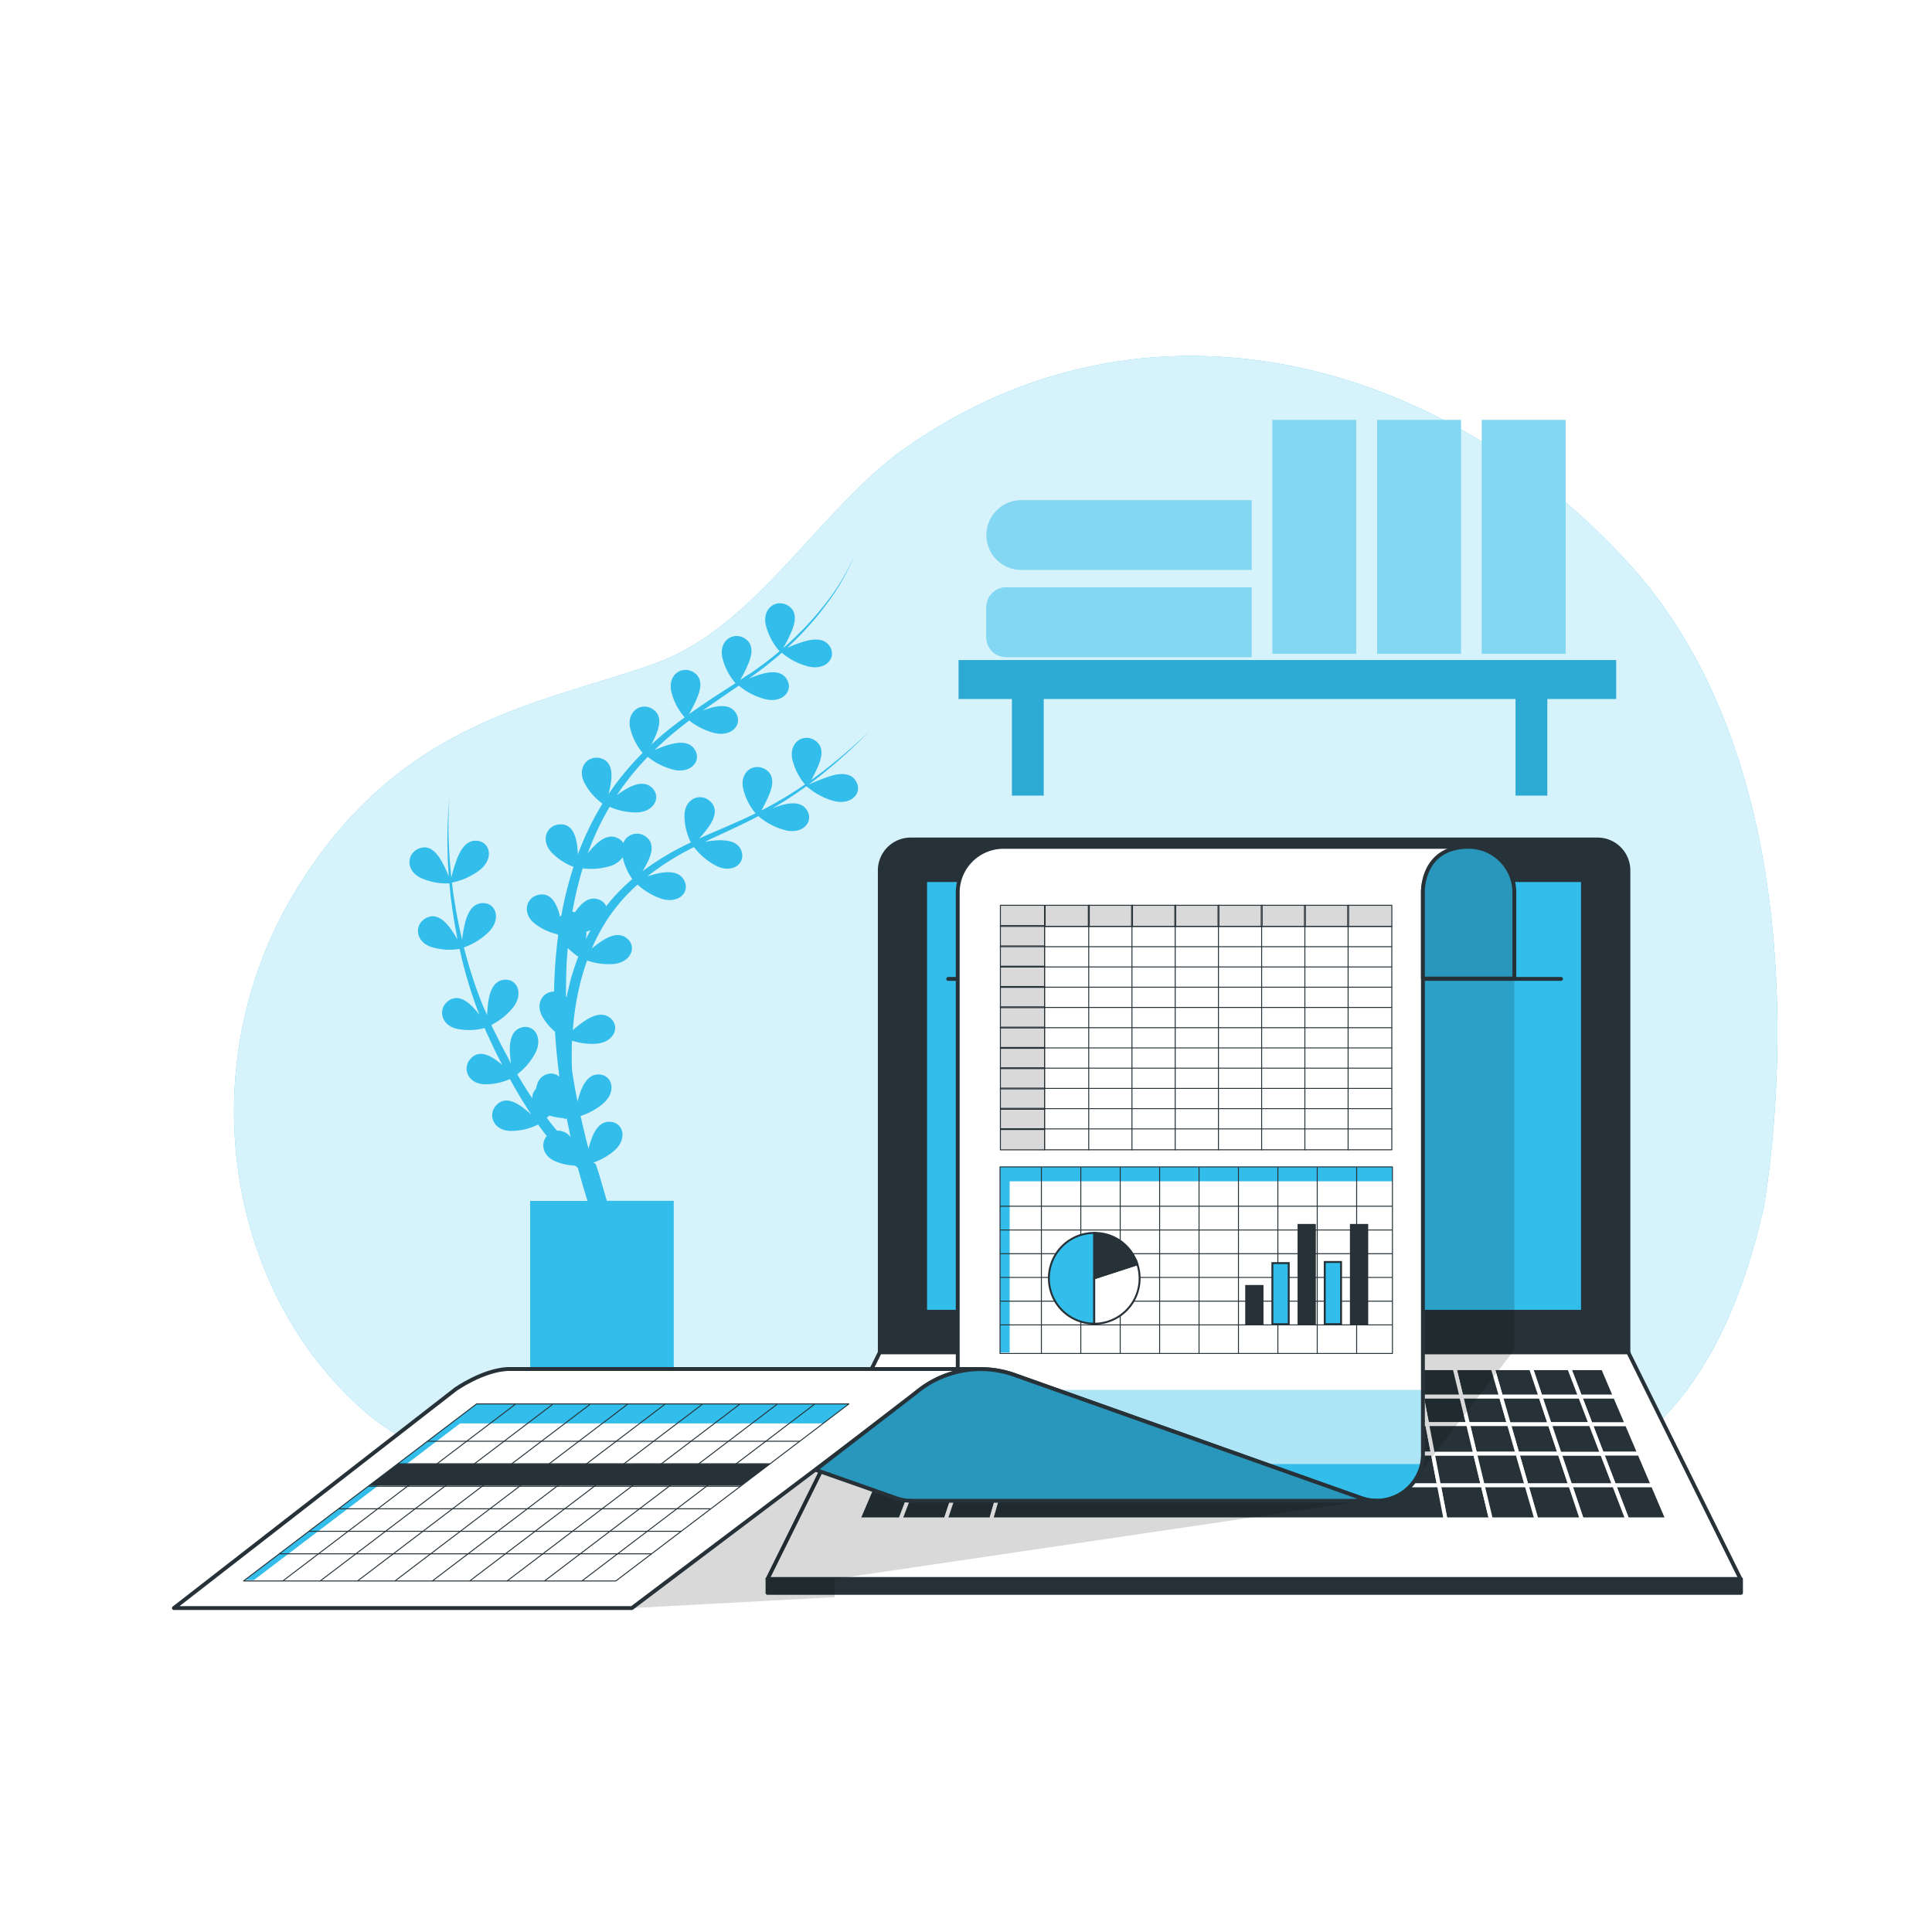 <svg class="animated" id="freepik_stories-spreadsheets" xmlns="http://www.w3.org/2000/svg" xmlns:xlink="http://www.w3.org/1999/xlink" viewBox="0 0 500 500" version="1.1" xmlns:svgjs="http://svgjs.com/svgjs"><style>svg#freepik_stories-spreadsheets:not(.animated) .animable {opacity: 0;}svg#freepik_stories-spreadsheets.animated #freepik--background-simple--inject-3 {animation: 1.5s Infinite  linear floating;animation-delay: 0s;}svg#freepik_stories-spreadsheets.animated #freepik--Device--inject-3 {animation: 1.5s Infinite  linear floating;animation-delay: 0s;}svg#freepik_stories-spreadsheets.animated #freepik--Document--inject-3 {animation: 1.5s Infinite  linear floating;animation-delay: 0s;}            @keyframes floating {                0% {                    opacity: 1;                    transform: translateY(0px);                }                50% {                    transform: translateY(-10px);                }                100% {                    opacity: 1;                    transform: translateY(0px);                }            }        </style><g id="freepik--background-simple--inject-3" class="animable" style="transform-origin: 260.278px 239.812px;"><path d="M456.39,312.8S476.52,206.35,421.69,146c-48.4-53.31-125-74-187.48-30C212,131.7,195.75,162.2,169.75,171.62,140.6,182.19,103.13,186,76.06,231.26S58.71,334.69,94.8,365.65s99.25.75,156.16-1.51S426.55,444.16,456.39,312.8Z" style="fill: #32BDEA; transform-origin: 260.278px 239.812px;" id="eldqhy4h2x4ek" class="animable"></path><g id="elfyxtf4czug"><path d="M456.39,312.8S476.52,206.35,421.69,146c-48.4-53.31-125-74-187.48-30C212,131.7,195.75,162.2,169.75,171.62,140.6,182.19,103.13,186,76.06,231.26S58.71,334.69,94.8,365.65s99.25.75,156.16-1.51S426.55,444.16,456.39,312.8Z" style="fill: rgb(255, 255, 255); opacity: 0.8; transform-origin: 260.278px 239.812px;" class="animable" id="elq72a9dv0fni"></path></g></g><g id="freepik--Shelving--inject-3" class="animable" style="transform-origin: 333.17px 157.3px;"><path d="M260.4,152h63.5a0,0,0,0,1,0,0v18.06a0,0,0,0,1,0,0H260.4a5.13,5.13,0,0,1-5.13-5.13v-7.81A5.13,5.13,0,0,1,260.4,152Z" style="fill: #32BDEA; transform-origin: 289.585px 161.03px;" id="elsmybjmrykoo" class="animable"></path><path d="M323.9,129.47H264.3a9,9,0,0,0-9,9h0a9,9,0,0,0,9,9h59.6Z" style="fill: #32BDEA; transform-origin: 289.6px 138.47px;" id="el9nrty5hd644" class="animable"></path><rect x="329.32" y="108.7" width="21.67" height="60.5" style="fill: #32BDEA; transform-origin: 340.155px 138.95px;" id="elwjctopfeaa" class="animable"></rect><rect x="356.41" y="108.7" width="21.67" height="60.5" style="fill: #32BDEA; transform-origin: 367.245px 138.95px;" id="el50vjoxajlzb" class="animable"></rect><rect x="383.5" y="108.7" width="21.67" height="60.5" style="fill: #32BDEA; transform-origin: 394.335px 138.95px;" id="elbtye570gd9a" class="animable"></rect><g id="ellniw1fej2tp"><path d="M260.4,152h63.5a0,0,0,0,1,0,0v18.06a0,0,0,0,1,0,0H260.4a5.13,5.13,0,0,1-5.13-5.13v-7.81A5.13,5.13,0,0,1,260.4,152Z" style="fill: rgb(255, 255, 255); opacity: 0.4; transform-origin: 289.585px 161.03px;" class="animable" id="elkf24fe9y31"></path></g><g id="elnpjzy1alxsc"><path d="M323.9,129.47H264.3a9,9,0,0,0-9,9h0a9,9,0,0,0,9,9h59.6Z" style="fill: rgb(255, 255, 255); opacity: 0.4; transform-origin: 289.6px 138.47px;" class="animable" id="eldx3oxljbzia"></path></g><g id="el8jk3dks2l1s"><rect x="329.32" y="108.7" width="21.67" height="60.5" style="fill: rgb(255, 255, 255); opacity: 0.4; transform-origin: 340.155px 138.95px;" class="animable" id="el6lhvj0jwn67"></rect></g><g id="el0bvna4eme9y4"><rect x="356.41" y="108.7" width="21.67" height="60.5" style="fill: rgb(255, 255, 255); opacity: 0.4; transform-origin: 367.245px 138.95px;" class="animable" id="elq8h0jzhlaz"></rect></g><g id="elf99ec2hpkw"><rect x="383.5" y="108.7" width="21.67" height="60.5" style="fill: rgb(255, 255, 255); opacity: 0.4; transform-origin: 394.335px 138.95px;" class="animable" id="elrvuh0jjebcr"></rect></g><polygon points="418.26 170.82 248.08 170.82 248.08 180.9 261.89 180.9 261.89 205.9 270.11 205.9 270.11 180.9 392.22 180.9 392.22 205.9 400.44 205.9 400.44 180.9 418.26 180.9 418.26 170.82" style="fill: #32BDEA; transform-origin: 333.17px 188.36px;" id="el82vo1zo21ld" class="animable"></polygon><g id="elqqmoor3e11"><polygon points="418.26 170.82 248.08 170.82 248.08 180.9 261.89 180.9 261.89 205.9 270.11 205.9 270.11 180.9 392.22 180.9 392.22 205.9 400.44 205.9 400.44 180.9 418.26 180.9 418.26 170.82" style="opacity: 0.1; transform-origin: 333.17px 188.36px;" class="animable" id="el6237utguo2p"></polygon></g></g><g id="freepik--Plant--inject-3" class="animable" style="transform-origin: 165.575px 250.635px;"><path d="M215,200.82a54.13,54.13,0,0,0-5.69,2.21c1-.75,2-1.51,3-2.3a143.59,143.59,0,0,0,12.87-11.65,138.79,138.79,0,0,1-15.24,12.8,33.82,33.82,0,0,0,1.95-4c1-2.52,1.19-5-1.22-6.41-3-1.66-6.55.83-5.6,5.1a15.52,15.52,0,0,0,3.26,6.43,96.69,96.69,0,0,1-10.93,6.56l-.36.18a35.14,35.14,0,0,0,2.11-4.3c1-2.52,1.2-5.05-1.21-6.41-3-1.67-6.56.82-5.6,5.1a15.5,15.5,0,0,0,3.2,6.36c-4.55,2.24-9.25,4.14-13.93,6.21l-.68.31a30.74,30.74,0,0,0,2.54-3.12c1.52-2.23,2.34-4.64.31-6.52-2.49-2.31-6.57-.72-6.64,3.66a15.8,15.8,0,0,0,1.65,7,71,71,0,0,0-12.4,7.36l-.12.09a23.77,23.77,0,0,0,1.43-2.57c1.15-2.44,1.57-5-.73-6.48a3.76,3.76,0,0,0-5.66,1.75,3.35,3.35,0,0,0-1.21-1.15c-2.32-1.34-4.6.11-6.55,2.16-.51.53-1,1.1-1.45,1.68a71.78,71.78,0,0,1,5.67-12.07,17.11,17.11,0,0,0,6.81,1.46c4.62,0,6.57-3.85,4.3-6.24-1.84-1.94-4.44-1.2-6.89.21-.81.47-1.6,1-2.34,1.54a69.38,69.38,0,0,1,8-9.9,17.37,17.37,0,0,0,6.58,3.31c4.49,1.11,7.31-2.15,5.68-5-1.32-2.33-4-2.24-6.74-1.46a33.27,33.27,0,0,0-3.76,1.39c1.22-1.19,2.49-2.34,3.77-3.47,1.69-1.44,3.43-2.83,5.2-4.18a17.38,17.38,0,0,0,6.48,3.23c4.48,1.11,7.3-2.15,5.68-5-1.32-2.33-4-2.23-6.74-1.45-.63.18-1.27.4-1.89.63,2.34-1.67,4.72-3.3,7.1-4.93l2.2-1.5a17.51,17.51,0,0,0,6.82,3.5c4.49,1.11,7.3-2.15,5.68-5-1.32-2.34-4-2.24-6.74-1.46a29,29,0,0,0-3.13,1.12h0c.46-.32.91-.65,1.36-1,.84-.6,1.66-1.21,2.48-1.84,1-.76,2-1.61,3-2.41.56-.45,1.1-.93,1.64-1.42a17.1,17.1,0,0,0,6.85,3.54c4.49,1.11,7.31-2.14,5.69-5-1.32-2.33-4-2.24-6.75-1.46a37.59,37.59,0,0,0-4.41,1.67h0c1.83-1.7,3.6-3.47,5.28-5.32.12-.13.22-.26.33-.39.73-.8,1.44-1.61,2.13-2.44s1.57-2,2.33-3a57.57,57.57,0,0,0,7.53-13.17,56.57,56.57,0,0,1-7.79,13,82,82,0,0,1-10.4,11l-.41.35a38.76,38.76,0,0,0,2.3-4.65c1-2.52,1.2-5.05-1.21-6.41-3-1.66-6.56.82-5.6,5.1a15.83,15.83,0,0,0,3.55,6.78l-.89.76c-.35.29-.71.59-1.07.87-.59.48-1.19.94-1.79,1.39l-1,.74c-.86.63-1.74,1.26-2.62,1.87L193,175l-1.44,1a36.5,36.5,0,0,0,2.21-4.47c1-2.52,1.2-5.05-1.21-6.41-3-1.67-6.56.82-5.61,5.1a15.75,15.75,0,0,0,3.4,6.59l-1.07.69-4,2.58-.77.51c-.74.48-1.47,1-2.2,1.47-.32.21-.64.42-.95.64-1,.7-2.05,1.41-3.06,2.14a38.41,38.41,0,0,0,2.25-4.54c1-2.52,1.2-5.06-1.21-6.41-3-1.67-6.56.82-5.61,5.09a15.74,15.74,0,0,0,3.47,6.68c-1.72,1.26-3.42,2.56-5.08,3.91-1.2,1-2.39,2.06-3.55,3.12a27.27,27.27,0,0,0,1.35-2.89c1-2.52,1.2-5-1.21-6.41-3-1.66-6.56.82-5.61,5.1a15.74,15.74,0,0,0,3.21,6.37,71.21,71.21,0,0,0-8.83,10.67,26.28,26.28,0,0,0,.67-3.36c.33-2.68-.06-5.2-2.72-5.93-3.28-.9-6.17,2.38-4.21,6.3a15.7,15.7,0,0,0,4.7,5.44,74,74,0,0,0-6.36,13.14,25.19,25.19,0,0,0-.29-2.86c-.45-2.66-1.53-5-4.29-4.91-3.4.06-5.24,4-2.25,7.23a15.49,15.49,0,0,0,5.7,3.76,94.89,94.89,0,0,0-2.82,10.81c-.11.58-.21,1.16-.31,1.74a2.9,2.9,0,0,0-.36.34c-.12-.5-.26-1-.42-1.49-.86-2.56-2.28-4.67-5-4.19-3.35.59-4.55,4.79-1.11,7.49a15.26,15.26,0,0,0,5.93,2.77,1.78,1.78,0,0,0,.12.29c-.37,2.75-.65,5.51-.82,8.29q-.19,3.1-.25,6.23c-2.9,0-5,3.17-2.94,6.62a14.56,14.56,0,0,0,3.18,3.77c.25,3.9.63,7.8,1.15,11.67a3.2,3.2,0,0,0-3.1-.71c-1.83.49-2.65,2-2.94,3.77a3.65,3.65,0,0,0-1,2.49c-1.36-2-2.64-4.09-3.88-6.19a17.21,17.21,0,0,0,4.62-5.4c2.18-4.07-.27-7.61-3.45-6.74-2.59.7-3.16,3.34-3.08,6.17a30.42,30.42,0,0,0,.3,3.2L131,272.84c-1.12-2-2.07-4-3.12-6.08-.27-.49-.5-1-.72-1.51a17.24,17.24,0,0,0,5.55-4.43c2.9-3.59,1.15-7.53-2.13-7.27-2.68.2-3.73,2.69-4.18,5.48a31.61,31.61,0,0,0-.33,3.68l-1-2.2a112.44,112.44,0,0,1-5-15.33,17.43,17.43,0,0,0,6.42-4c3.25-3.29,1.91-7.38-1.39-7.46-2.68-.06-4,2.31-4.71,5a36.9,36.9,0,0,0-.8,4.46c-.71-3-1.32-6-1.82-9.07-.35-1.89-.57-3.8-.81-5.71a17.21,17.21,0,0,0,7.16-3.21c3.65-2.83,2.84-7.06-.42-7.57-2.64-.41-4.24,1.77-5.32,4.39a42.75,42.75,0,0,0-1.58,5.09c-.21-2.22-.44-4.43-.54-6.65a101.91,101.91,0,0,1,.06-13.76,102.22,102.22,0,0,0-.48,13.78c0,2.12.18,4.23.31,6.35a33,33,0,0,0-2-4.19c-1.38-2.32-3.23-4.07-5.78-3-3.15,1.29-3.42,5.66.52,7.56a15.78,15.78,0,0,0,7.42,1.41c.18,1.89.34,3.78.62,5.65.4,3,.91,6,1.5,8.91a29.42,29.42,0,0,0-2.15-3.25c-1.68-2.12-3.73-3.62-6.13-2.25-3,1.69-2.66,6.05,1.5,7.42a15.65,15.65,0,0,0,7.29.49,114.32,114.32,0,0,0,4.55,15.55l.6,1.52c-.54-.69-1.12-1.4-1.73-2-1.88-1.94-4.07-3.22-6.32-1.62-2.77,2-2,6.29,2.23,7.24a15.66,15.66,0,0,0,7.15-.21c.21.52.42,1,.67,1.55,1,2.08,1.92,4.22,3,6.27.3.59.61,1.17.92,1.75-.53-.45-1.08-.89-1.65-1.29-2.2-1.56-4.6-2.41-6.51-.41-2.34,2.46-.82,6.56,3.56,6.69a15.55,15.55,0,0,0,6.55-1.35c1.25,2.27,2.55,4.51,3.94,6.71.52.84,1.06,1.67,1.6,2.5a26.54,26.54,0,0,0-2.51-2.07c-2.21-1.56-4.61-2.41-6.51-.41-2.35,2.46-.83,6.56,3.55,6.69a15.73,15.73,0,0,0,7.22-1.66c.72,1,1.47,2,2.25,3-1.63,1.89-1.1,5.1,2.21,6.52a14.89,14.89,0,0,0,5.11,1.12c.2.17.41.33.62.48l.11.08c.77,2.88,1.61,5.74,2.49,8.58H137.2v47.11h37.16V310.77H157.05c-1.49-5.09-2.74-9.52-3-9.64l-.52-.25a17,17,0,0,0,5.35-3c3.52-3,2.52-7.19-.75-7.54-2.67-.3-4.17,1.95-5.12,4.62a23,23,0,0,0-.7,2.32c-.19-.71-.38-1.42-.56-2.13-.54-2.1-1-4.22-1.5-6.33a17.18,17.18,0,0,0,5.79-3.19c3.52-3,2.52-7.18-.75-7.54-2.67-.29-4.16,2-5.12,4.62a24.59,24.59,0,0,0-.71,2.36c-.31-1.54-.6-3.08-.87-4.63-.2-1.16-.38-2.31-.55-3.46-.07-1.64-.09-3.29-.07-4.93,0-.91,0-1.81.08-2.72a16.85,16.85,0,0,0,6.15.79c4.62-.3,6.32-4.25,3.91-6.5-2-1.82-4.51-.92-6.87.64a33.07,33.07,0,0,0-3,2.34A73.62,73.62,0,0,1,150,255.12a62.09,62.09,0,0,1,1.94-6.54,17.24,17.24,0,0,0,6.6.92c4.61-.29,6.32-4.25,3.91-6.49-2-1.83-4.51-.92-6.87.64a29.5,29.5,0,0,0-2.42,1.83,48.16,48.16,0,0,1,3.1-6.07A44.33,44.33,0,0,1,165,228.94a17.33,17.33,0,0,0,6.13,3.63c4.4,1.44,7.45-1.6,6-4.58-1.14-2.42-3.84-2.53-6.62-2a31.65,31.65,0,0,0-3.11.86l.07,0a69.71,69.71,0,0,1,12.13-7.62,17.37,17.37,0,0,0,5.66,4.79c4.11,2.12,7.61-.38,6.7-3.55-.74-2.58-3.39-3.11-6.22-3a29.91,29.91,0,0,0-3.31.37c4.57-2.16,9.23-4.2,13.73-6.58h0l.1-.05a17.39,17.39,0,0,0,7,3.65c4.49,1.11,7.31-2.15,5.68-5-1.31-2.34-4-2.24-6.74-1.46-.76.21-1.51.49-2.25.77a102.68,102.68,0,0,0,8.72-5.69l.24.25a.37.37,0,0,1,0-.11,17.49,17.49,0,0,0,7,3.7c4.49,1.1,7.31-2.15,5.69-5C220.38,200,217.68,200,215,200.82Zm-70.85,91.81c-.91-1.07-1.79-2.19-2.64-3.32.21-.19.43-.4.65-.62a15.65,15.65,0,0,0,3.9.7l0,.21.62-.12c.32,1.59.66,3.19,1,4.78A4.19,4.19,0,0,0,144.11,292.63Zm3.31-38.14c-.31,1.19-.58,2.39-.83,3.59l-.15-.21q0-3.7.11-7.39c.07-1.73.2-3.45.35-5.16a16.51,16.51,0,0,0,2.73,2.27A66.71,66.71,0,0,0,147.42,254.49Zm4.16-11.35c0-.45.1-.91.13-1.35,0-.23,0-.46,0-.68.36-.11.73-.24,1.1-.39C152.39,241.52,152,242.32,151.58,243.14Zm5.27-8.57a3.25,3.25,0,0,0-1.85-1.74c-2.5-1-4.53.82-6.14,3.14l-.08.12-.16-.05-.52-.07c0-.14.05-.28.07-.42a91.53,91.53,0,0,1,2.59-10.82,17.37,17.37,0,0,0,6.94-.54,5.93,5.93,0,0,0,3.4-2.35,15.94,15.94,0,0,0,2.5,5.68A47.91,47.91,0,0,0,156.85,234.57Z" style="fill: #32BDEA; transform-origin: 165.575px 250.635px;" id="eldy2lgz6pe4" class="animable"></path></g><g id="freepik--Device--inject-3" class="animable" style="transform-origin: 324.6px 314.745px;"><path d="M235.66,217.26H413.43a8,8,0,0,1,8,8V350a0,0,0,0,1,0,0H227.69a0,0,0,0,1,0,0V225.23A8,8,0,0,1,235.66,217.26Z" style="fill: rgb(38, 50, 56); stroke: rgb(38, 50, 56); stroke-linecap: round; stroke-linejoin: round; transform-origin: 324.56px 283.63px;" id="elg1lc0qc9o45" class="animable"></path><polygon points="450.46 408.67 198.63 408.67 227.69 349.99 421.4 349.99 450.46 408.67" style="fill: rgb(255, 255, 255); stroke: rgb(38, 50, 56); stroke-linecap: round; stroke-linejoin: round; transform-origin: 324.545px 379.33px;" id="elrj6dzw6fj5h" class="animable"></polygon><rect x="239.42" y="227.77" width="170.25" height="111.71" style="fill: #32BDEA; stroke: rgb(38, 50, 56); stroke-linecap: round; stroke-linejoin: round; transform-origin: 324.545px 283.625px;" id="el5o6ckj6490k" class="animable"></rect><polygon points="316.46 368.56 316.8 361.41 306.56 361.41 305.88 368.56 316.46 368.56" style="fill: rgb(38, 50, 56); stroke: rgb(255, 255, 255); stroke-linecap: round; stroke-linejoin: round; transform-origin: 311.34px 364.985px;" id="el17mj59xd679" class="animable"></polygon><polygon points="337.62 368.56 337.27 361.41 327.03 361.41 327.04 368.56 337.62 368.56" style="fill: rgb(38, 50, 56); stroke: rgb(255, 255, 255); stroke-linecap: round; stroke-linejoin: round; transform-origin: 332.325px 364.985px;" id="elzubo2rs3ll" class="animable"></polygon><polygon points="392.71 376.21 403.65 376.21 401.08 368.56 390.51 368.56 392.71 376.21" style="fill: rgb(38, 50, 56); stroke: rgb(255, 255, 255); stroke-linecap: round; stroke-linejoin: round; transform-origin: 397.08px 372.385px;" id="elh34h99ie57l" class="animable"></polygon><polygon points="305.88 368.56 306.56 361.41 296.33 361.41 295.31 368.56 305.88 368.56" style="fill: rgb(38, 50, 56); stroke: rgb(255, 255, 255); stroke-linecap: round; stroke-linejoin: round; transform-origin: 300.935px 364.985px;" id="elvfql5wcklkb" class="animable"></polygon><polygon points="284.73 368.56 286.09 361.41 275.86 361.41 274.15 368.56 284.73 368.56" style="fill: rgb(38, 50, 56); stroke: rgb(255, 255, 255); stroke-linecap: round; stroke-linejoin: round; transform-origin: 280.12px 364.985px;" id="elowp4qwcvi8" class="animable"></polygon><polygon points="379.93 368.56 378.21 361.41 367.98 361.41 369.35 368.56 379.93 368.56" style="fill: rgb(38, 50, 56); stroke: rgb(255, 255, 255); stroke-linecap: round; stroke-linejoin: round; transform-origin: 373.955px 364.985px;" id="elz64o1xt83ps" class="animable"></polygon><polygon points="390.51 368.56 388.45 361.41 378.21 361.41 379.93 368.56 390.51 368.56" style="fill: rgb(38, 50, 56); stroke: rgb(255, 255, 255); stroke-linecap: round; stroke-linejoin: round; transform-origin: 384.36px 364.985px;" id="eluupbnqrik3" class="animable"></polygon><polygon points="274.15 368.56 275.86 361.41 265.62 361.41 263.57 368.56 274.15 368.56" style="fill: rgb(38, 50, 56); stroke: rgb(255, 255, 255); stroke-linecap: round; stroke-linejoin: round; transform-origin: 269.715px 364.985px;" id="elxsew8a2h7wk" class="animable"></polygon><polygon points="348.19 368.56 347.5 361.41 337.27 361.41 337.62 368.56 348.19 368.56" style="fill: rgb(38, 50, 56); stroke: rgb(255, 255, 255); stroke-linecap: round; stroke-linejoin: round; transform-origin: 342.73px 364.985px;" id="els4h5r17e3e" class="animable"></polygon><polygon points="401.08 368.56 398.68 361.41 388.45 361.41 390.51 368.56 401.08 368.56" style="fill: rgb(38, 50, 56); stroke: rgb(255, 255, 255); stroke-linecap: round; stroke-linejoin: round; transform-origin: 394.765px 364.985px;" id="elu75wiih3or" class="animable"></polygon><polygon points="369.35 368.56 367.98 361.41 357.74 361.41 358.77 368.56 369.35 368.56" style="fill: rgb(38, 50, 56); stroke: rgb(255, 255, 255); stroke-linecap: round; stroke-linejoin: round; transform-origin: 363.545px 364.985px;" id="elapuhh58pyu5" class="animable"></polygon><polygon points="358.77 368.56 357.74 361.41 347.5 361.41 348.19 368.56 358.77 368.56" style="fill: rgb(38, 50, 56); stroke: rgb(255, 255, 255); stroke-linecap: round; stroke-linejoin: round; transform-origin: 353.135px 364.985px;" id="el4objl34vw9u" class="animable"></polygon><polygon points="327.04 368.56 327.03 361.41 316.8 361.41 316.46 368.56 327.04 368.56" style="fill: rgb(38, 50, 56); stroke: rgb(255, 255, 255); stroke-linecap: round; stroke-linejoin: round; transform-origin: 321.75px 364.985px;" id="elpytktlmwi1s" class="animable"></polygon><polygon points="253 368.56 242.42 368.56 239.5 376.21 250.44 376.21 253 368.56" style="fill: rgb(38, 50, 56); stroke: rgb(255, 255, 255); stroke-linecap: round; stroke-linejoin: round; transform-origin: 246.25px 372.385px;" id="elw3n0j1q5oq" class="animable"></polygon><polygon points="255.38 361.41 245.15 361.41 242.42 368.56 253 368.56 255.38 361.41" style="fill: rgb(38, 50, 56); stroke: rgb(255, 255, 255); stroke-linecap: round; stroke-linejoin: round; transform-origin: 248.9px 364.985px;" id="elxosp4btq1co" class="animable"></polygon><polygon points="263.57 368.56 265.62 361.41 255.38 361.41 253 368.56 263.57 368.56" style="fill: rgb(38, 50, 56); stroke: rgb(255, 255, 255); stroke-linecap: round; stroke-linejoin: round; transform-origin: 259.31px 364.985px;" id="elhk5qjdmewx" class="animable"></polygon><polygon points="236.37 384.4 233 393.2 244.76 393.2 247.7 384.4 236.37 384.4" style="fill: rgb(38, 50, 56); stroke: rgb(255, 255, 255); stroke-linecap: round; stroke-linejoin: round; transform-origin: 240.35px 388.8px;" id="elg0b1dphpcp6" class="animable"></polygon><polygon points="250.44 376.21 239.5 376.21 236.37 384.4 247.7 384.4 250.44 376.21" style="fill: rgb(38, 50, 56); stroke: rgb(255, 255, 255); stroke-linecap: round; stroke-linejoin: round; transform-origin: 243.405px 380.305px;" id="elt5ix2mpu1mh" class="animable"></polygon><polygon points="247.7 384.4 244.76 393.2 256.52 393.2 259.04 384.4 247.7 384.4" style="fill: rgb(38, 50, 56); stroke: rgb(255, 255, 255); stroke-linecap: round; stroke-linejoin: round; transform-origin: 251.9px 388.8px;" id="el8l02dnvqqy8" class="animable"></polygon><polygon points="295.31 368.56 296.33 361.41 286.09 361.41 284.73 368.56 295.31 368.56" style="fill: rgb(38, 50, 56); stroke: rgb(255, 255, 255); stroke-linecap: round; stroke-linejoin: round; transform-origin: 290.53px 364.985px;" id="el2yyyqrwnpu2" class="animable"></polygon><polygon points="294.21 376.21 295.31 368.56 284.73 368.56 283.27 376.21 294.21 376.21" style="fill: rgb(38, 50, 56); stroke: rgb(255, 255, 255); stroke-linecap: round; stroke-linejoin: round; transform-origin: 289.29px 372.385px;" id="eljsi07kjqoq" class="animable"></polygon><polygon points="283.27 376.21 284.73 368.56 274.15 368.56 272.33 376.21 283.27 376.21" style="fill: rgb(38, 50, 56); stroke: rgb(255, 255, 255); stroke-linecap: round; stroke-linejoin: round; transform-origin: 278.53px 372.385px;" id="el77jqblogaes" class="animable"></polygon><polygon points="305.16 376.21 305.88 368.56 295.31 368.56 294.21 376.21 305.16 376.21" style="fill: rgb(38, 50, 56); stroke: rgb(255, 255, 255); stroke-linecap: round; stroke-linejoin: round; transform-origin: 300.045px 372.385px;" id="elbi3jhh4u0io" class="animable"></polygon><polygon points="263.57 368.56 253 368.56 250.44 376.21 261.38 376.21 263.57 368.56" style="fill: rgb(38, 50, 56); stroke: rgb(255, 255, 255); stroke-linecap: round; stroke-linejoin: round; transform-origin: 257.005px 372.385px;" id="elfq8ahgzoolp" class="animable"></polygon><polygon points="395.07 384.4 406.41 384.4 403.65 376.21 392.71 376.21 395.07 384.4" style="fill: rgb(38, 50, 56); stroke: rgb(255, 255, 255); stroke-linecap: round; stroke-linejoin: round; transform-origin: 399.56px 380.305px;" id="el3voh045y7p" class="animable"></polygon><polygon points="272.33 376.21 274.15 368.56 263.57 368.56 261.38 376.21 272.33 376.21" style="fill: rgb(38, 50, 56); stroke: rgb(255, 255, 255); stroke-linecap: round; stroke-linejoin: round; transform-origin: 267.765px 372.385px;" id="elwpg288tt65h" class="animable"></polygon><polygon points="250.44 376.21 247.7 384.4 259.04 384.4 261.38 376.21 250.44 376.21" style="fill: rgb(38, 50, 56); stroke: rgb(255, 255, 255); stroke-linecap: round; stroke-linejoin: round; transform-origin: 254.54px 380.305px;" id="elvnq8sds9ic" class="animable"></polygon><polygon points="370.82 376.21 369.35 368.56 358.77 368.56 359.88 376.21 370.82 376.21" style="fill: rgb(38, 50, 56); stroke: rgb(255, 255, 255); stroke-linecap: round; stroke-linejoin: round; transform-origin: 364.795px 372.385px;" id="elis3we9ld1b" class="animable"></polygon><polygon points="359.88 376.21 358.77 368.56 348.19 368.56 348.93 376.21 359.88 376.21" style="fill: rgb(38, 50, 56); stroke: rgb(255, 255, 255); stroke-linecap: round; stroke-linejoin: round; transform-origin: 354.035px 372.385px;" id="elowowvxryles" class="animable"></polygon><polygon points="392.71 376.21 390.51 368.56 379.93 368.56 381.76 376.21 392.71 376.21" style="fill: rgb(38, 50, 56); stroke: rgb(255, 255, 255); stroke-linecap: round; stroke-linejoin: round; transform-origin: 386.32px 372.385px;" id="elrwdqq15m8sn" class="animable"></polygon><polygon points="327.05 376.21 327.04 368.56 316.46 368.56 316.1 376.21 327.05 376.21" style="fill: rgb(38, 50, 56); stroke: rgb(255, 255, 255); stroke-linecap: round; stroke-linejoin: round; transform-origin: 321.575px 372.385px;" id="elo05vqu2ic8m" class="animable"></polygon><polygon points="348.93 376.21 348.19 368.56 337.62 368.56 337.99 376.21 348.93 376.21" style="fill: rgb(38, 50, 56); stroke: rgb(255, 255, 255); stroke-linecap: round; stroke-linejoin: round; transform-origin: 343.275px 372.385px;" id="elzo1j19bkdz" class="animable"></polygon><polygon points="337.99 376.21 337.62 368.56 327.04 368.56 327.05 376.21 337.99 376.21" style="fill: rgb(38, 50, 56); stroke: rgb(255, 255, 255); stroke-linecap: round; stroke-linejoin: round; transform-origin: 332.515px 372.385px;" id="elx34d1jgjlc9" class="animable"></polygon><polygon points="316.1 376.21 316.46 368.56 305.88 368.56 305.16 376.21 316.1 376.21" style="fill: rgb(38, 50, 56); stroke: rgb(255, 255, 255); stroke-linecap: round; stroke-linejoin: round; transform-origin: 310.81px 372.385px;" id="elhlxfikdwrxs" class="animable"></polygon><polygon points="348.93 376.21 349.73 384.4 361.06 384.4 359.88 376.21 348.93 376.21" style="fill: rgb(38, 50, 56); stroke: rgb(255, 255, 255); stroke-linecap: round; stroke-linejoin: round; transform-origin: 354.995px 380.305px;" id="el3pzzkwdb76n" class="animable"></polygon><polygon points="359.88 376.21 361.06 384.4 372.4 384.4 370.82 376.21 359.88 376.21" style="fill: rgb(38, 50, 56); stroke: rgb(255, 255, 255); stroke-linecap: round; stroke-linejoin: round; transform-origin: 366.14px 380.305px;" id="el1l7lwtscnvo" class="animable"></polygon><polygon points="261.38 376.21 259.04 384.4 270.38 384.4 272.33 376.21 261.38 376.21" style="fill: rgb(38, 50, 56); stroke: rgb(255, 255, 255); stroke-linecap: round; stroke-linejoin: round; transform-origin: 265.685px 380.305px;" id="elsfst37c53dc" class="animable"></polygon><polygon points="370.82 376.21 372.4 384.4 383.73 384.4 381.76 376.21 370.82 376.21" style="fill: rgb(38, 50, 56); stroke: rgb(255, 255, 255); stroke-linecap: round; stroke-linejoin: round; transform-origin: 377.275px 380.305px;" id="el7s4egdmrhie" class="animable"></polygon><polygon points="327.05 376.21 327.05 384.4 338.39 384.4 337.99 376.21 327.05 376.21" style="fill: rgb(38, 50, 56); stroke: rgb(255, 255, 255); stroke-linecap: round; stroke-linejoin: round; transform-origin: 332.72px 380.305px;" id="elgk5wph2gruj" class="animable"></polygon><polygon points="381.76 376.21 383.73 384.4 395.07 384.4 392.71 376.21 381.76 376.21" style="fill: rgb(38, 50, 56); stroke: rgb(255, 255, 255); stroke-linecap: round; stroke-linejoin: round; transform-origin: 388.415px 380.305px;" id="el54m4rt75kpo" class="animable"></polygon><polygon points="337.99 376.21 338.39 384.4 349.73 384.4 348.93 376.21 337.99 376.21" style="fill: rgb(38, 50, 56); stroke: rgb(255, 255, 255); stroke-linecap: round; stroke-linejoin: round; transform-origin: 343.86px 380.305px;" id="elabwt93qtcg9" class="animable"></polygon><polygon points="283.27 376.21 281.71 384.4 293.05 384.4 294.21 376.21 283.27 376.21" style="fill: rgb(38, 50, 56); stroke: rgb(255, 255, 255); stroke-linecap: round; stroke-linejoin: round; transform-origin: 287.96px 380.305px;" id="eltj0hl1uin" class="animable"></polygon><polygon points="272.33 376.21 270.38 384.4 281.71 384.4 283.27 376.21 272.33 376.21" style="fill: rgb(38, 50, 56); stroke: rgb(255, 255, 255); stroke-linecap: round; stroke-linejoin: round; transform-origin: 276.825px 380.305px;" id="eldoplekn1jrk" class="animable"></polygon><polygon points="316.1 376.21 315.72 384.4 327.05 384.4 327.05 376.21 316.1 376.21" style="fill: rgb(38, 50, 56); stroke: rgb(255, 255, 255); stroke-linecap: round; stroke-linejoin: round; transform-origin: 321.385px 380.305px;" id="elnjrcta3601p" class="animable"></polygon><polygon points="305.16 376.21 304.38 384.4 315.72 384.4 316.1 376.21 305.16 376.21" style="fill: rgb(38, 50, 56); stroke: rgb(255, 255, 255); stroke-linecap: round; stroke-linejoin: round; transform-origin: 310.24px 380.305px;" id="elgvnayp8rzz" class="animable"></polygon><polygon points="294.21 376.21 293.05 384.4 304.38 384.4 305.16 376.21 294.21 376.21" style="fill: rgb(38, 50, 56); stroke: rgb(255, 255, 255); stroke-linecap: round; stroke-linejoin: round; transform-origin: 299.105px 380.305px;" id="elp4t7oa0knir" class="animable"></polygon><polygon points="381.76 376.21 379.93 368.56 369.35 368.56 370.82 376.21 381.76 376.21" style="fill: rgb(38, 50, 56); stroke: rgb(255, 255, 255); stroke-linecap: round; stroke-linejoin: round; transform-origin: 375.555px 372.385px;" id="elfnaobdtdwz7" class="animable"></polygon><polygon points="255.38 361.41 257.83 354.09 247.94 354.09 245.15 361.41 255.38 361.41" style="fill: rgb(38, 50, 56); stroke: rgb(255, 255, 255); stroke-linecap: round; stroke-linejoin: round; transform-origin: 251.49px 357.75px;" id="elplg4zozn4e" class="animable"></polygon><polygon points="245.15 361.41 235.7 361.41 232.65 368.56 242.42 368.56 245.15 361.41" style="fill: rgb(38, 50, 56); stroke: rgb(255, 255, 255); stroke-linecap: round; stroke-linejoin: round; transform-origin: 238.9px 364.985px;" id="el9mxwnouqeif" class="animable"></polygon><polygon points="247.94 354.09 238.82 354.09 235.7 361.41 245.15 361.41 247.94 354.09" style="fill: rgb(38, 50, 56); stroke: rgb(255, 255, 255); stroke-linecap: round; stroke-linejoin: round; transform-origin: 241.82px 357.75px;" id="eljxubsfxwat" class="animable"></polygon><polygon points="242.42 368.56 232.65 368.56 229.4 376.21 239.5 376.21 242.42 368.56" style="fill: rgb(38, 50, 56); stroke: rgb(255, 255, 255); stroke-linecap: round; stroke-linejoin: round; transform-origin: 235.91px 372.385px;" id="el52dg5z5n70e" class="animable"></polygon><polygon points="239.5 376.21 229.4 376.21 225.9 384.4 236.37 384.4 239.5 376.21" style="fill: rgb(38, 50, 56); stroke: rgb(255, 255, 255); stroke-linecap: round; stroke-linejoin: round; transform-origin: 232.7px 380.305px;" id="elnjibn0n503s" class="animable"></polygon><polygon points="236.37 384.4 225.9 384.4 222.15 393.2 233 393.2 236.37 384.4" style="fill: rgb(38, 50, 56); stroke: rgb(255, 255, 255); stroke-linecap: round; stroke-linejoin: round; transform-origin: 229.26px 388.8px;" id="el4yx4nornci8" class="animable"></polygon><polygon points="411.66 368.56 414.6 376.21 424.28 376.21 421.02 368.56 411.66 368.56" style="fill: rgb(38, 50, 56); stroke: rgb(255, 255, 255); stroke-linecap: round; stroke-linejoin: round; transform-origin: 417.97px 372.385px;" id="elzt3d007uce" class="animable"></polygon><polygon points="417.74 384.4 427.77 384.4 424.28 376.21 414.6 376.21 417.74 384.4" style="fill: rgb(38, 50, 56); stroke: rgb(255, 255, 255); stroke-linecap: round; stroke-linejoin: round; transform-origin: 421.185px 380.305px;" id="eltgacv1paqm" class="animable"></polygon><polygon points="421.12 393.2 431.52 393.2 427.77 384.4 417.74 384.4 421.12 393.2" style="fill: rgb(38, 50, 56); stroke: rgb(255, 255, 255); stroke-linecap: round; stroke-linejoin: round; transform-origin: 424.63px 388.8px;" id="elkm4s57a8r5" class="animable"></polygon><polygon points="337.27 361.41 336.91 354.09 327.03 354.09 327.03 361.41 337.27 361.41" style="fill: rgb(38, 50, 56); stroke: rgb(255, 255, 255); stroke-linecap: round; stroke-linejoin: round; transform-origin: 332.15px 357.75px;" id="elftddpge4qfn" class="animable"></polygon><polygon points="411.66 368.56 421.02 368.56 417.97 361.41 408.92 361.41 411.66 368.56" style="fill: rgb(38, 50, 56); stroke: rgb(255, 255, 255); stroke-linecap: round; stroke-linejoin: round; transform-origin: 414.97px 364.985px;" id="elquv2youkg4q" class="animable"></polygon><polygon points="406.41 384.4 417.74 384.4 414.6 376.21 403.65 376.21 406.41 384.4" style="fill: rgb(38, 50, 56); stroke: rgb(255, 255, 255); stroke-linecap: round; stroke-linejoin: round; transform-origin: 410.695px 380.305px;" id="elqaeroopomq" class="animable"></polygon><polygon points="265.62 361.41 267.71 354.09 257.83 354.09 255.38 361.41 265.62 361.41" style="fill: rgb(38, 50, 56); stroke: rgb(255, 255, 255); stroke-linecap: round; stroke-linejoin: round; transform-origin: 261.545px 357.75px;" id="elabe850hp8i" class="animable"></polygon><polygon points="398.68 361.41 401.08 368.56 411.66 368.56 408.92 361.41 398.68 361.41" style="fill: rgb(38, 50, 56); stroke: rgb(255, 255, 255); stroke-linecap: round; stroke-linejoin: round; transform-origin: 405.17px 364.985px;" id="elx86e40nk2wg" class="animable"></polygon><polygon points="417.97 361.41 414.85 354.09 406.11 354.09 408.92 361.41 417.97 361.41" style="fill: rgb(38, 50, 56); stroke: rgb(255, 255, 255); stroke-linecap: round; stroke-linejoin: round; transform-origin: 412.04px 357.75px;" id="ells3l6v7cthc" class="animable"></polygon><polygon points="408.92 361.41 406.11 354.09 396.22 354.09 398.68 361.41 408.92 361.41" style="fill: rgb(38, 50, 56); stroke: rgb(255, 255, 255); stroke-linecap: round; stroke-linejoin: round; transform-origin: 402.57px 357.75px;" id="el23tx4zi4orf" class="animable"></polygon><polygon points="372.4 384.4 374.09 393.2 385.85 393.2 383.73 384.4 372.4 384.4" style="fill: rgb(38, 50, 56); stroke: rgb(255, 255, 255); stroke-linecap: round; stroke-linejoin: round; transform-origin: 379.125px 388.8px;" id="elyx408mvqux" class="animable"></polygon><polygon points="409.36 393.2 421.12 393.2 417.74 384.4 406.41 384.4 409.36 393.2" style="fill: rgb(38, 50, 56); stroke: rgb(255, 255, 255); stroke-linecap: round; stroke-linejoin: round; transform-origin: 413.765px 388.8px;" id="elah5611ijtxv" class="animable"></polygon><polygon points="398.68 361.41 396.22 354.09 386.34 354.09 388.45 361.41 398.68 361.41" style="fill: rgb(38, 50, 56); stroke: rgb(255, 255, 255); stroke-linecap: round; stroke-linejoin: round; transform-origin: 392.51px 357.75px;" id="elyl7otizfry" class="animable"></polygon><polygon points="395.07 384.4 397.61 393.2 409.36 393.2 406.41 384.4 395.07 384.4" style="fill: rgb(38, 50, 56); stroke: rgb(255, 255, 255); stroke-linecap: round; stroke-linejoin: round; transform-origin: 402.215px 388.8px;" id="el83745myk919" class="animable"></polygon><polygon points="383.73 384.4 385.85 393.2 397.61 393.2 395.07 384.4 383.73 384.4" style="fill: rgb(38, 50, 56); stroke: rgb(255, 255, 255); stroke-linecap: round; stroke-linejoin: round; transform-origin: 390.67px 388.8px;" id="el0o90ejtkijg" class="animable"></polygon><polygon points="403.65 376.21 414.6 376.21 411.66 368.56 401.08 368.56 403.65 376.21" style="fill: rgb(38, 50, 56); stroke: rgb(255, 255, 255); stroke-linecap: round; stroke-linejoin: round; transform-origin: 407.84px 372.385px;" id="elbc62impzdfq" class="animable"></polygon><polygon points="306.56 361.41 307.26 354.09 297.37 354.09 296.33 361.41 306.56 361.41" style="fill: rgb(38, 50, 56); stroke: rgb(255, 255, 255); stroke-linecap: round; stroke-linejoin: round; transform-origin: 301.795px 357.75px;" id="elcvnxrj1wzb5" class="animable"></polygon><polygon points="388.45 361.41 386.34 354.09 376.45 354.09 378.21 361.41 388.45 361.41" style="fill: rgb(38, 50, 56); stroke: rgb(255, 255, 255); stroke-linecap: round; stroke-linejoin: round; transform-origin: 382.45px 357.75px;" id="elc6bs6sgj8m8" class="animable"></polygon><polygon points="296.33 361.41 297.37 354.09 287.49 354.09 286.09 361.41 296.33 361.41" style="fill: rgb(38, 50, 56); stroke: rgb(255, 255, 255); stroke-linecap: round; stroke-linejoin: round; transform-origin: 291.73px 357.75px;" id="elvy4g5k1x4ah" class="animable"></polygon><polygon points="327.03 361.41 327.03 354.09 317.14 354.09 316.8 361.41 327.03 361.41" style="fill: rgb(38, 50, 56); stroke: rgb(255, 255, 255); stroke-linecap: round; stroke-linejoin: round; transform-origin: 321.915px 357.75px;" id="elgzckdxb29xq" class="animable"></polygon><polygon points="286.09 361.41 287.49 354.09 277.6 354.09 275.86 361.41 286.09 361.41" style="fill: rgb(38, 50, 56); stroke: rgb(255, 255, 255); stroke-linecap: round; stroke-linejoin: round; transform-origin: 281.675px 357.75px;" id="ela1zvwvlu9fc" class="animable"></polygon><polygon points="275.86 361.41 277.6 354.09 267.71 354.09 265.62 361.41 275.86 361.41" style="fill: rgb(38, 50, 56); stroke: rgb(255, 255, 255); stroke-linecap: round; stroke-linejoin: round; transform-origin: 271.61px 357.75px;" id="el23kii1sijqy" class="animable"></polygon><polygon points="316.8 361.41 317.14 354.09 307.26 354.09 306.56 361.41 316.8 361.41" style="fill: rgb(38, 50, 56); stroke: rgb(255, 255, 255); stroke-linecap: round; stroke-linejoin: round; transform-origin: 311.85px 357.75px;" id="elb002nii1o88" class="animable"></polygon><polygon points="378.21 361.41 376.45 354.09 366.57 354.09 367.98 361.41 378.21 361.41" style="fill: rgb(38, 50, 56); stroke: rgb(255, 255, 255); stroke-linecap: round; stroke-linejoin: round; transform-origin: 372.39px 357.75px;" id="elgosv9299g56" class="animable"></polygon><polygon points="367.98 361.41 366.57 354.09 356.68 354.09 357.74 361.41 367.98 361.41" style="fill: rgb(38, 50, 56); stroke: rgb(255, 255, 255); stroke-linecap: round; stroke-linejoin: round; transform-origin: 362.33px 357.75px;" id="elo8362lfspz" class="animable"></polygon><polygon points="347.5 361.41 346.8 354.09 336.91 354.09 337.27 361.41 347.5 361.41" style="fill: rgb(38, 50, 56); stroke: rgb(255, 255, 255); stroke-linecap: round; stroke-linejoin: round; transform-origin: 342.205px 357.75px;" id="elucuonw2sorj" class="animable"></polygon><polygon points="372.4 384.4 361.06 384.4 349.73 384.4 338.39 384.4 327.05 384.4 315.72 384.4 304.38 384.4 293.05 384.4 281.71 384.4 270.38 384.4 259.04 384.4 256.52 393.2 268.28 393.2 280.03 393.2 291.79 393.2 303.55 393.2 315.31 393.2 327.06 393.2 338.82 393.2 350.58 393.2 362.33 393.2 374.09 393.2 372.4 384.4" style="fill: rgb(38, 50, 56); stroke: rgb(255, 255, 255); stroke-linecap: round; stroke-linejoin: round; transform-origin: 315.305px 388.8px;" id="ellw06fa0vmmf" class="animable"></polygon><polygon points="357.74 361.41 356.68 354.09 346.8 354.09 347.5 361.41 357.74 361.41" style="fill: rgb(38, 50, 56); stroke: rgb(255, 255, 255); stroke-linecap: round; stroke-linejoin: round; transform-origin: 352.27px 357.75px;" id="el4kf00lx219q" class="animable"></polygon><rect x="198.63" y="408.66" width="251.94" height="3.57" style="fill: rgb(38, 50, 56); stroke: rgb(38, 50, 56); stroke-linecap: round; stroke-linejoin: round; transform-origin: 324.6px 410.445px;" id="elc5s2ateahg5" class="animable"></rect></g><g id="freepik--Document--inject-3" class="animable" style="transform-origin: 224.5px 317.665px;"><g id="elzn3nusbgkin"><polygon points="391.91 253.25 391.91 349.34 363.98 385.75 359.28 387.51 216 408.65 216 413.35 163.52 416.17 163.52 364.61 253 364.61 253 252.79 391.91 253.25" style="opacity: 0.15; transform-origin: 277.715px 334.48px;" class="animable" id="elzqnydc9qgj"></polygon></g><path d="M131.34,354.3c-6.45.32-13.44,5.24-13.44,5.24L45,416.17H163.52s74.83-56.47,77.07-58.09c3.55-2.56,10.59-3.86,10.59-3.86l-3.33.08Z" style="fill: rgb(255, 255, 255); stroke: rgb(38, 50, 56); stroke-linecap: round; stroke-linejoin: round; transform-origin: 148.09px 385.195px;" id="elstznqmyryjr" class="animable"></path><line x1="404" y1="253.34" x2="245.39" y2="253.34" style="fill: none; stroke: rgb(38, 50, 56); stroke-linecap: round; stroke-linejoin: round; transform-origin: 324.695px 253.34px;" id="el2o3faicucs7" class="animable"></line><path d="M380.08,219.16A11.82,11.82,0,0,0,368.25,231V376.41a12,12,0,0,1-16,11.29l-89.73-31.87a26,26,0,0,0-14.66-.82V231a11.83,11.83,0,0,1,11.83-11.83Z" style="fill: rgb(255, 255, 255); transform-origin: 313.97px 303.773px;" id="elmioxb88oqbk" class="animable"></path><g style="clip-path: url(&quot;#freepik--clip-path--inject-3&quot;); transform-origin: 320.89px 383.668px;" id="elq9wk27qjh3" class="animable"><path d="M273.54,359.75l78.7,27.95a12,12,0,0,0,16-11.29V359.75Z" style="fill: #32BDEA; transform-origin: 320.89px 374.068px;" id="el0hgijfpo0m2u" class="animable"></path><g id="elixnefpnu0vl"><path d="M273.54,359.75l78.7,27.95a12,12,0,0,0,16-11.29V359.75Z" style="fill: rgb(255, 255, 255); opacity: 0.6; transform-origin: 320.89px 374.068px;" class="animable" id="el82b8qq76p24"></path></g><path d="M273.54,378.9l78.7,28a12,12,0,0,0,16-11.3V378.9Z" style="fill: #32BDEA; transform-origin: 320.89px 393.243px;" id="elehcm90ek9vf" class="animable"></path></g><path d="M380.08,219.16A11.82,11.82,0,0,0,368.25,231V376.41a12,12,0,0,1-16,11.29l-89.73-31.87a26,26,0,0,0-14.66-.82V231a11.83,11.83,0,0,1,11.83-11.83Z" style="fill: none; stroke: rgb(38, 50, 56); stroke-linecap: round; stroke-linejoin: round; transform-origin: 313.97px 303.773px;" id="elj3f1arbfby" class="animable"></path><line x1="252.95" y1="354.3" x2="247.85" y2="354.3" style="fill: rgb(255, 255, 255); stroke: rgb(38, 50, 56); stroke-linecap: round; stroke-linejoin: round; transform-origin: 250.4px 354.3px;" id="elb4gmpaoa7j" class="animable"></line><path d="M356.27,388.41H235.87a11.92,11.92,0,0,1-4-.71l-20.79-7.31,25.85-19.9a26.17,26.17,0,0,1,25.6-4.66l89.73,31.87A11.94,11.94,0,0,0,356.27,388.41Z" style="fill: rgb(255, 255, 255); transform-origin: 283.675px 371.37px;" id="elkneiiuykif" class="animable"></path><g style="clip-path: url(&quot;#freepik--clip-path-2--inject-3&quot;); transform-origin: 283.03px 371.37px;" id="elaxvu2bhuc5" class="animable"><path d="M356.27,388.41H235.87a11.92,11.92,0,0,1-4-.71L209.79,380l27.12-19.51a26.17,26.17,0,0,1,25.6-4.66l89.73,31.87A11.94,11.94,0,0,0,356.27,388.41Z" style="fill: #32BDEA; transform-origin: 283.03px 371.37px;" id="elowmx4ibhdg" class="animable"></path><g id="elrfqdnabdss"><path d="M356.27,388.41H235.87a11.92,11.92,0,0,1-4-.71L209.79,380l27.12-19.51a26.17,26.17,0,0,1,25.6-4.66l89.73,31.87A11.94,11.94,0,0,0,356.27,388.41Z" style="opacity: 0.2; transform-origin: 283.03px 371.37px;" class="animable" id="el2nzlh5dn729"></path></g></g><path d="M356.27,388.41H235.87a11.92,11.92,0,0,1-4-.71l-20.79-7.31,25.85-19.9a26.17,26.17,0,0,1,25.6-4.66l89.73,31.87A11.94,11.94,0,0,0,356.27,388.41Z" style="fill: none; stroke: rgb(38, 50, 56); stroke-linecap: round; stroke-linejoin: round; transform-origin: 283.675px 371.37px;" id="el2xypdcu4cfd" class="animable"></path><line x1="235.87" y1="388.41" x2="235.61" y2="388.41" style="fill: rgb(255, 255, 255); stroke: rgb(38, 50, 56); stroke-linecap: round; stroke-linejoin: round; transform-origin: 235.74px 388.41px;" id="eliyfa6kuuws" class="animable"></line><line x1="356.5" y1="388.41" x2="356.27" y2="388.41" style="fill: rgb(255, 255, 255); stroke: rgb(38, 50, 56); stroke-linecap: round; stroke-linejoin: round; transform-origin: 356.385px 388.41px;" id="elvtgjmznbjz" class="animable"></line><path d="M388.44,222.63a11.74,11.74,0,0,0-8.36-3.47c-12.32,0-11.83,11.83-11.83,11.83v22.26h23.66V231A11.76,11.76,0,0,0,388.44,222.63Z" style="fill: rgb(255, 255, 255); transform-origin: 380.079px 236.205px;" id="el4mm5llj4wpr" class="animable"></path><g style="clip-path: url(&quot;#freepik--clip-path-3--inject-3&quot;); transform-origin: 380.079px 236.205px;" id="el7fqprb70uff" class="animable"><path d="M388.44,222.63a11.74,11.74,0,0,0-8.36-3.47c-12.32,0-11.83,11.83-11.83,11.83v22.26h23.66V231A11.76,11.76,0,0,0,388.44,222.63Z" style="fill: #32BDEA; transform-origin: 380.079px 236.205px;" id="eldwen5gglp9a" class="animable"></path><g id="elqgcvd6nnc2"><path d="M388.44,222.63a11.74,11.74,0,0,0-8.36-3.47c-12.32,0-11.83,11.83-11.83,11.83v22.26h23.66V231A11.76,11.76,0,0,0,388.44,222.63Z" style="opacity: 0.2; transform-origin: 380.079px 236.205px;" class="animable" id="elzrwxcjis7qg"></path></g></g><path d="M388.44,222.63a11.74,11.74,0,0,0-8.36-3.47c-12.32,0-11.83,11.83-11.83,11.83v22.26h23.66V231A11.76,11.76,0,0,0,388.44,222.63Z" style="fill: none; stroke: rgb(38, 50, 56); stroke-linecap: round; stroke-linejoin: round; transform-origin: 380.079px 236.205px;" id="el6pi29z9x2v" class="animable"></path><g id="el2c786ilfjwv"><g style="opacity: 0.15; transform-origin: 309.555px 265.935px;" class="animable" id="eltovmnrao8bi"><polygon points="258.9 239.54 258.9 239.75 258.9 244.8 258.9 245.01 258.9 250.06 258.9 250.27 258.9 255.31 258.9 255.52 258.9 260.57 258.9 260.78 258.9 265.83 258.9 266.04 258.9 271.08 258.9 271.29 258.9 276.34 258.9 276.55 258.9 281.6 258.9 281.81 258.9 286.85 258.9 287.06 258.9 292.11 258.9 292.32 258.9 297.58 270.33 297.58 270.33 292.32 270.33 292.11 270.33 287.06 270.33 286.85 270.33 281.81 270.33 281.6 270.33 276.55 270.33 276.34 270.33 271.29 270.33 271.08 270.33 266.04 270.33 265.83 270.33 260.78 270.33 260.57 270.33 255.52 270.33 255.31 270.33 250.27 270.33 250.06 270.33 245.01 270.33 244.8 270.33 239.75 270.33 239.54 270.33 234.29 258.9 234.29 258.9 239.54" id="el344vqs7fh36" class="animable" style="transform-origin: 264.615px 265.935px;"></polygon><polygon points="349.02 234.29 348.78 234.29 337.84 234.29 337.59 234.29 326.65 234.29 326.4 234.29 315.47 234.29 315.22 234.29 304.28 234.29 304.03 234.29 293.1 234.29 292.85 234.29 281.91 234.29 281.66 234.29 270.48 234.29 270.48 239.75 281.66 239.75 281.91 239.75 292.85 239.75 293.1 239.75 304.03 239.75 304.28 239.75 315.22 239.75 315.47 239.75 326.4 239.75 326.65 239.75 337.59 239.75 337.84 239.75 348.78 239.75 349.02 239.75 360.21 239.75 360.21 234.29 349.02 234.29" id="elag3675hrjrd" class="animable" style="transform-origin: 315.345px 237.02px;"></polygon></g></g><rect x="258.9" y="234.29" width="11.43" height="5.47" style="fill: none; stroke: rgb(38, 50, 56); stroke-linecap: round; stroke-linejoin: round; stroke-width: 0.25px; transform-origin: 264.615px 237.025px;" id="elal1ols1nke" class="animable"></rect><rect x="258.9" y="239.54" width="11.43" height="5.47" style="fill: none; stroke: rgb(38, 50, 56); stroke-linecap: round; stroke-linejoin: round; stroke-width: 0.25px; transform-origin: 264.615px 242.275px;" id="eli4qqmttghk" class="animable"></rect><rect x="258.9" y="244.8" width="11.43" height="5.47" style="fill: none; stroke: rgb(38, 50, 56); stroke-linecap: round; stroke-linejoin: round; stroke-width: 0.25px; transform-origin: 264.615px 247.535px;" id="el0amvax9k3tx7" class="animable"></rect><rect x="258.9" y="250.06" width="11.43" height="5.47" style="fill: none; stroke: rgb(38, 50, 56); stroke-linecap: round; stroke-linejoin: round; stroke-width: 0.25px; transform-origin: 264.615px 252.795px;" id="elz8o6ci51b6" class="animable"></rect><rect x="258.9" y="255.31" width="11.43" height="5.47" style="fill: none; stroke: rgb(38, 50, 56); stroke-linecap: round; stroke-linejoin: round; stroke-width: 0.25px; transform-origin: 264.615px 258.045px;" id="el5sajmqe4hlr" class="animable"></rect><rect x="258.9" y="260.57" width="11.43" height="5.47" style="fill: none; stroke: rgb(38, 50, 56); stroke-linecap: round; stroke-linejoin: round; stroke-width: 0.25px; transform-origin: 264.615px 263.305px;" id="elf4bksldjnht" class="animable"></rect><rect x="258.9" y="265.83" width="11.43" height="5.47" style="fill: none; stroke: rgb(38, 50, 56); stroke-linecap: round; stroke-linejoin: round; stroke-width: 0.25px; transform-origin: 264.615px 268.565px;" id="el822f3gsfbyc" class="animable"></rect><rect x="258.9" y="271.08" width="11.43" height="5.47" style="fill: none; stroke: rgb(38, 50, 56); stroke-linecap: round; stroke-linejoin: round; stroke-width: 0.25px; transform-origin: 264.615px 273.815px;" id="elnnnxhy5zya" class="animable"></rect><rect x="258.9" y="276.34" width="11.43" height="5.47" style="fill: none; stroke: rgb(38, 50, 56); stroke-linecap: round; stroke-linejoin: round; stroke-width: 0.25px; transform-origin: 264.615px 279.075px;" id="elbfbteeu3pr" class="animable"></rect><rect x="258.9" y="281.6" width="11.43" height="5.47" style="fill: none; stroke: rgb(38, 50, 56); stroke-linecap: round; stroke-linejoin: round; stroke-width: 0.25px; transform-origin: 264.615px 284.335px;" id="elle4y7hgnhj8" class="animable"></rect><rect x="258.9" y="286.85" width="11.43" height="5.47" style="fill: none; stroke: rgb(38, 50, 56); stroke-linecap: round; stroke-linejoin: round; stroke-width: 0.25px; transform-origin: 264.615px 289.585px;" id="elgmm55u740hk" class="animable"></rect><rect x="258.9" y="292.11" width="11.43" height="5.47" style="fill: none; stroke: rgb(38, 50, 56); stroke-linecap: round; stroke-linejoin: round; stroke-width: 0.25px; transform-origin: 264.615px 294.845px;" id="elf59mxr9rmfp" class="animable"></rect><rect x="270.48" y="234.29" width="11.43" height="5.47" style="fill: none; stroke: rgb(38, 50, 56); stroke-linecap: round; stroke-linejoin: round; stroke-width: 0.25px; transform-origin: 276.195px 237.025px;" id="el53kfrrlst7a" class="animable"></rect><rect x="281.66" y="234.29" width="11.43" height="5.47" style="fill: none; stroke: rgb(38, 50, 56); stroke-linecap: round; stroke-linejoin: round; stroke-width: 0.25px; transform-origin: 287.375px 237.025px;" id="eltiuz4x7zu0k" class="animable"></rect><rect x="292.85" y="234.29" width="11.43" height="5.47" style="fill: none; stroke: rgb(38, 50, 56); stroke-linecap: round; stroke-linejoin: round; stroke-width: 0.25px; transform-origin: 298.565px 237.025px;" id="el3hrrtungapn" class="animable"></rect><rect x="304.03" y="234.29" width="11.43" height="5.47" style="fill: none; stroke: rgb(38, 50, 56); stroke-linecap: round; stroke-linejoin: round; stroke-width: 0.25px; transform-origin: 309.745px 237.025px;" id="eln4ci5fvggps" class="animable"></rect><rect x="315.22" y="234.29" width="11.43" height="5.47" style="fill: none; stroke: rgb(38, 50, 56); stroke-linecap: round; stroke-linejoin: round; stroke-width: 0.25px; transform-origin: 320.935px 237.025px;" id="elfzanhimv4o9" class="animable"></rect><rect x="326.4" y="234.29" width="11.43" height="5.47" style="fill: none; stroke: rgb(38, 50, 56); stroke-linecap: round; stroke-linejoin: round; stroke-width: 0.25px; transform-origin: 332.115px 237.025px;" id="el7kpx0mpk9ch" class="animable"></rect><rect x="337.59" y="234.29" width="11.43" height="5.47" style="fill: none; stroke: rgb(38, 50, 56); stroke-linecap: round; stroke-linejoin: round; stroke-width: 0.25px; transform-origin: 343.305px 237.025px;" id="elzm02vtdwitp" class="animable"></rect><rect x="348.78" y="234.29" width="11.43" height="5.47" style="fill: none; stroke: rgb(38, 50, 56); stroke-linecap: round; stroke-linejoin: round; stroke-width: 0.25px; transform-origin: 354.495px 237.025px;" id="el0rgvb8nm2oqk" class="animable"></rect><rect x="270.33" y="239.75" width="89.87" height="57.82" style="fill: none; stroke: rgb(38, 50, 56); stroke-linecap: round; stroke-linejoin: round; stroke-width: 0.25px; transform-origin: 315.265px 268.66px;" id="eltkt0oue8a1m" class="animable"></rect><line x1="281.76" y1="239.75" x2="281.76" y2="297.56" style="fill: none; stroke: rgb(38, 50, 56); stroke-linecap: round; stroke-linejoin: round; stroke-width: 0.25px; transform-origin: 281.76px 268.655px;" id="elt3pfoklkwso" class="animable"></line><line x1="292.95" y1="239.75" x2="292.95" y2="297.56" style="fill: none; stroke: rgb(38, 50, 56); stroke-linecap: round; stroke-linejoin: round; stroke-width: 0.25px; transform-origin: 292.95px 268.655px;" id="elsx2vjez5ahr" class="animable"></line><line x1="304.14" y1="239.75" x2="304.14" y2="297.56" style="fill: none; stroke: rgb(38, 50, 56); stroke-linecap: round; stroke-linejoin: round; stroke-width: 0.25px; transform-origin: 304.14px 268.655px;" id="el69txqpcs9b" class="animable"></line><line x1="315.33" y1="239.75" x2="315.33" y2="297.56" style="fill: none; stroke: rgb(38, 50, 56); stroke-linecap: round; stroke-linejoin: round; stroke-width: 0.25px; transform-origin: 315.33px 268.655px;" id="elu9a3vhua83d" class="animable"></line><line x1="326.51" y1="239.75" x2="326.51" y2="297.56" style="fill: none; stroke: rgb(38, 50, 56); stroke-linecap: round; stroke-linejoin: round; stroke-width: 0.25px; transform-origin: 326.51px 268.655px;" id="el52vwaygxz4c" class="animable"></line><line x1="337.7" y1="239.75" x2="337.7" y2="297.56" style="fill: none; stroke: rgb(38, 50, 56); stroke-linecap: round; stroke-linejoin: round; stroke-width: 0.25px; transform-origin: 337.7px 268.655px;" id="el3owen9izf38" class="animable"></line><line x1="348.89" y1="239.75" x2="348.89" y2="297.56" style="fill: none; stroke: rgb(38, 50, 56); stroke-linecap: round; stroke-linejoin: round; stroke-width: 0.25px; transform-origin: 348.89px 268.655px;" id="elq04xvt1ei1c" class="animable"></line><line x1="270.33" y1="245.01" x2="360.14" y2="245.01" style="fill: none; stroke: rgb(38, 50, 56); stroke-linecap: round; stroke-linejoin: round; stroke-width: 0.25px; transform-origin: 315.235px 245.01px;" id="elzzjo0cjola" class="animable"></line><line x1="270.33" y1="250.25" x2="360.14" y2="250.25" style="fill: none; stroke: rgb(38, 50, 56); stroke-linecap: round; stroke-linejoin: round; stroke-width: 0.25px; transform-origin: 315.235px 250.25px;" id="el7dmoda8f4y9" class="animable"></line><line x1="270.33" y1="255.49" x2="360.14" y2="255.49" style="fill: none; stroke: rgb(38, 50, 56); stroke-linecap: round; stroke-linejoin: round; stroke-width: 0.25px; transform-origin: 315.235px 255.49px;" id="elb6d6gc3t9ll" class="animable"></line><line x1="270.33" y1="260.73" x2="360.14" y2="260.73" style="fill: none; stroke: rgb(38, 50, 56); stroke-linecap: round; stroke-linejoin: round; stroke-width: 0.25px; transform-origin: 315.235px 260.73px;" id="el8xqdqmhaukl" class="animable"></line><line x1="270.33" y1="265.97" x2="360.14" y2="265.97" style="fill: none; stroke: rgb(38, 50, 56); stroke-linecap: round; stroke-linejoin: round; stroke-width: 0.25px; transform-origin: 315.235px 265.97px;" id="elk8gkt6mz24" class="animable"></line><line x1="270.33" y1="271.2" x2="360.14" y2="271.2" style="fill: none; stroke: rgb(38, 50, 56); stroke-linecap: round; stroke-linejoin: round; stroke-width: 0.25px; transform-origin: 315.235px 271.2px;" id="el0k3vxkr7ww3v" class="animable"></line><line x1="270.33" y1="276.44" x2="360.14" y2="276.44" style="fill: none; stroke: rgb(38, 50, 56); stroke-linecap: round; stroke-linejoin: round; stroke-width: 0.25px; transform-origin: 315.235px 276.44px;" id="el5xs8mhgfduo" class="animable"></line><line x1="270.33" y1="281.68" x2="360.14" y2="281.68" style="fill: none; stroke: rgb(38, 50, 56); stroke-linecap: round; stroke-linejoin: round; stroke-width: 0.25px; transform-origin: 315.235px 281.68px;" id="elnsug6cfeuks" class="animable"></line><line x1="270.33" y1="286.92" x2="360.14" y2="286.92" style="fill: none; stroke: rgb(38, 50, 56); stroke-linecap: round; stroke-linejoin: round; stroke-width: 0.25px; transform-origin: 315.235px 286.92px;" id="elfr3vci89ex" class="animable"></line><line x1="270.33" y1="292.16" x2="360.14" y2="292.16" style="fill: none; stroke: rgb(38, 50, 56); stroke-linecap: round; stroke-linejoin: round; stroke-width: 0.25px; transform-origin: 315.235px 292.16px;" id="elttbtiw8ouwa" class="animable"></line><polygon points="213.04 368.38 116.69 368.38 123.34 363.33 219.69 363.33 213.04 368.38" style="fill: #32BDEA; transform-origin: 168.19px 365.855px;" id="eld7exx85i5j7" class="animable"></polygon><polygon points="65.7 408.92 63.34 408.92 123.34 363.33 125.71 363.33 65.7 408.92" style="fill: #32BDEA; transform-origin: 94.525px 386.125px;" id="ellvgense6rc" class="animable"></polygon><polygon points="191.81 384.48 95.47 384.48 103 378.84 199.34 378.84 191.81 384.48" style="fill: rgb(38, 50, 56); transform-origin: 147.405px 381.66px;" id="elvv5j97wassf" class="animable"></polygon><polygon points="159.38 409.15 63.03 409.15 123.34 363.33 219.69 363.33 159.38 409.15" style="fill: none; stroke: rgb(38, 50, 56); stroke-linecap: round; stroke-linejoin: round; stroke-width: 0.25px; transform-origin: 141.36px 386.24px;" id="elv09s0jn8zas" class="animable"></polygon><line x1="133.27" y1="363.5" x2="73.22" y2="409.12" style="fill: none; stroke: rgb(38, 50, 56); stroke-linecap: round; stroke-linejoin: round; stroke-width: 0.25px; transform-origin: 103.245px 386.31px;" id="elal7w4pnwkh" class="animable"></line><line x1="142.95" y1="363.5" x2="82.9" y2="409.12" style="fill: none; stroke: rgb(38, 50, 56); stroke-linecap: round; stroke-linejoin: round; stroke-width: 0.25px; transform-origin: 112.925px 386.31px;" id="el2gowcjewbjv" class="animable"></line><line x1="152.62" y1="363.5" x2="92.57" y2="409.12" style="fill: none; stroke: rgb(38, 50, 56); stroke-linecap: round; stroke-linejoin: round; stroke-width: 0.25px; transform-origin: 122.595px 386.31px;" id="el8ldsijp9u6q" class="animable"></line><line x1="162.3" y1="363.5" x2="102.25" y2="409.12" style="fill: none; stroke: rgb(38, 50, 56); stroke-linecap: round; stroke-linejoin: round; stroke-width: 0.25px; transform-origin: 132.275px 386.31px;" id="elrlzzqmh9r6" class="animable"></line><line x1="171.98" y1="363.5" x2="111.93" y2="409.12" style="fill: none; stroke: rgb(38, 50, 56); stroke-linecap: round; stroke-linejoin: round; stroke-width: 0.25px; transform-origin: 141.955px 386.31px;" id="el53hbz14k0m" class="animable"></line><line x1="181.66" y1="363.5" x2="121.6" y2="409.12" style="fill: none; stroke: rgb(38, 50, 56); stroke-linecap: round; stroke-linejoin: round; stroke-width: 0.25px; transform-origin: 151.63px 386.31px;" id="eljk86vfuu76r" class="animable"></line><line x1="191.33" y1="363.5" x2="131.28" y2="409.12" style="fill: none; stroke: rgb(38, 50, 56); stroke-linecap: round; stroke-linejoin: round; stroke-width: 0.25px; transform-origin: 161.305px 386.31px;" id="elyy7ffa2q43" class="animable"></line><line x1="201.01" y1="363.5" x2="140.96" y2="409.12" style="fill: none; stroke: rgb(38, 50, 56); stroke-linecap: round; stroke-linejoin: round; stroke-width: 0.25px; transform-origin: 170.985px 386.31px;" id="elokn6a518vxh" class="animable"></line><line x1="210.69" y1="363.5" x2="150.63" y2="409.12" style="fill: none; stroke: rgb(38, 50, 56); stroke-linecap: round; stroke-linejoin: round; stroke-width: 0.25px; transform-origin: 180.66px 386.31px;" id="elxn5cwy59iib" class="animable"></line><line x1="110.79" y1="372.99" x2="206.85" y2="372.99" style="fill: none; stroke: rgb(38, 50, 56); stroke-linecap: round; stroke-linejoin: round; stroke-width: 0.25px; transform-origin: 158.82px 372.99px;" id="elowfmqbqg4js" class="animable"></line><line x1="103.12" y1="378.82" x2="199.18" y2="378.82" style="fill: none; stroke: rgb(38, 50, 56); stroke-linecap: round; stroke-linejoin: round; stroke-width: 0.25px; transform-origin: 151.15px 378.82px;" id="eldto2ax1b42s" class="animable"></line><line x1="95.45" y1="384.65" x2="191.51" y2="384.65" style="fill: none; stroke: rgb(38, 50, 56); stroke-linecap: round; stroke-linejoin: round; stroke-width: 0.25px; transform-origin: 143.48px 384.65px;" id="elwefv2709sqe" class="animable"></line><line x1="87.78" y1="390.47" x2="183.84" y2="390.47" style="fill: none; stroke: rgb(38, 50, 56); stroke-linecap: round; stroke-linejoin: round; stroke-width: 0.25px; transform-origin: 135.81px 390.47px;" id="el2hs45hd3vvj" class="animable"></line><line x1="80.11" y1="396.3" x2="176.17" y2="396.3" style="fill: none; stroke: rgb(38, 50, 56); stroke-linecap: round; stroke-linejoin: round; stroke-width: 0.25px; transform-origin: 128.14px 396.3px;" id="elhzh5c9vpb6" class="animable"></line><line x1="72.44" y1="402.13" x2="168.5" y2="402.13" style="fill: none; stroke: rgb(38, 50, 56); stroke-linecap: round; stroke-linejoin: round; stroke-width: 0.25px; transform-origin: 120.47px 402.13px;" id="elvy7e753ef5" class="animable"></line><rect x="258.81" y="301.99" width="101.55" height="3.73" style="fill: #32BDEA; transform-origin: 309.585px 303.855px;" id="eltqohb03174n" class="animable"></rect><rect x="258.81" y="301.99" width="2.49" height="48.04" style="fill: #32BDEA; transform-origin: 260.055px 326.01px;" id="elru41eokgav" class="animable"></rect><rect x="258.81" y="301.99" width="101.55" height="48.29" style="fill: none; stroke: rgb(38, 50, 56); stroke-linecap: round; stroke-linejoin: round; stroke-width: 0.25px; transform-origin: 309.585px 326.135px;" id="el1bt6old2pv1" class="animable"></rect><line x1="269.51" y1="302.17" x2="269.51" y2="350.25" style="fill: none; stroke: rgb(38, 50, 56); stroke-linecap: round; stroke-linejoin: round; stroke-width: 0.25px; transform-origin: 269.51px 326.21px;" id="el7gt8hthpzqx" class="animable"></line><line x1="279.71" y1="302.17" x2="279.71" y2="350.25" style="fill: none; stroke: rgb(38, 50, 56); stroke-linecap: round; stroke-linejoin: round; stroke-width: 0.25px; transform-origin: 279.71px 326.21px;" id="elll9ohhc94fk" class="animable"></line><line x1="289.91" y1="302.17" x2="289.91" y2="350.25" style="fill: none; stroke: rgb(38, 50, 56); stroke-linecap: round; stroke-linejoin: round; stroke-width: 0.25px; transform-origin: 289.91px 326.21px;" id="elw4zkgiaitco" class="animable"></line><line x1="300.11" y1="302.17" x2="300.11" y2="350.25" style="fill: none; stroke: rgb(38, 50, 56); stroke-linecap: round; stroke-linejoin: round; stroke-width: 0.25px; transform-origin: 300.11px 326.21px;" id="elfilo50q8f0n" class="animable"></line><line x1="310.31" y1="302.17" x2="310.31" y2="350.25" style="fill: none; stroke: rgb(38, 50, 56); stroke-linecap: round; stroke-linejoin: round; stroke-width: 0.25px; transform-origin: 310.31px 326.21px;" id="elyg7c511747" class="animable"></line><line x1="320.51" y1="302.17" x2="320.51" y2="350.25" style="fill: none; stroke: rgb(38, 50, 56); stroke-linecap: round; stroke-linejoin: round; stroke-width: 0.25px; transform-origin: 320.51px 326.21px;" id="elbkgxbmw04v" class="animable"></line><line x1="330.71" y1="302.17" x2="330.71" y2="350.25" style="fill: none; stroke: rgb(38, 50, 56); stroke-linecap: round; stroke-linejoin: round; stroke-width: 0.25px; transform-origin: 330.71px 326.21px;" id="eloq4s515njlq" class="animable"></line><line x1="340.9" y1="302.17" x2="340.9" y2="350.25" style="fill: none; stroke: rgb(38, 50, 56); stroke-linecap: round; stroke-linejoin: round; stroke-width: 0.25px; transform-origin: 340.9px 326.21px;" id="el8m654w2z9us" class="animable"></line><line x1="351.1" y1="302.17" x2="351.1" y2="350.25" style="fill: none; stroke: rgb(38, 50, 56); stroke-linecap: round; stroke-linejoin: round; stroke-width: 0.25px; transform-origin: 351.1px 326.21px;" id="elrj4vfmsmq7e" class="animable"></line><line x1="258.98" y1="312.17" x2="360.23" y2="312.17" style="fill: none; stroke: rgb(38, 50, 56); stroke-linecap: round; stroke-linejoin: round; stroke-width: 0.25px; transform-origin: 309.605px 312.17px;" id="elzxz7g0z8dx" class="animable"></line><line x1="258.98" y1="318.32" x2="360.23" y2="318.32" style="fill: none; stroke: rgb(38, 50, 56); stroke-linecap: round; stroke-linejoin: round; stroke-width: 0.25px; transform-origin: 309.605px 318.32px;" id="elhwv52isbihp" class="animable"></line><line x1="258.98" y1="324.46" x2="360.23" y2="324.46" style="fill: none; stroke: rgb(38, 50, 56); stroke-linecap: round; stroke-linejoin: round; stroke-width: 0.25px; transform-origin: 309.605px 324.46px;" id="elpjjd5mog8s" class="animable"></line><line x1="258.98" y1="330.6" x2="360.23" y2="330.6" style="fill: none; stroke: rgb(38, 50, 56); stroke-linecap: round; stroke-linejoin: round; stroke-width: 0.25px; transform-origin: 309.605px 330.6px;" id="elykgox0n6mk" class="animable"></line><line x1="258.98" y1="336.74" x2="360.23" y2="336.74" style="fill: none; stroke: rgb(38, 50, 56); stroke-linecap: round; stroke-linejoin: round; stroke-width: 0.25px; transform-origin: 309.605px 336.74px;" id="elcc18vk2mcgf" class="animable"></line><line x1="258.98" y1="342.88" x2="360.23" y2="342.88" style="fill: none; stroke: rgb(38, 50, 56); stroke-linecap: round; stroke-linejoin: round; stroke-width: 0.25px; transform-origin: 309.605px 342.88px;" id="el9v3lfrid0ka" class="animable"></line><rect x="322.51" y="332.81" width="4.23" height="9.88" style="fill: rgb(38, 50, 56); stroke: rgb(38, 50, 56); stroke-miterlimit: 10; stroke-width: 0.5px; transform-origin: 324.625px 337.75px;" id="elgp1gu7a5tld" class="animable"></rect><rect x="329.29" y="326.89" width="4.23" height="15.81" style="fill: #32BDEA; stroke: rgb(38, 50, 56); stroke-miterlimit: 10; stroke-width: 0.5px; transform-origin: 331.405px 334.795px;" id="eldigoxv5rlmv" class="animable"></rect><rect x="336.06" y="317.01" width="4.23" height="25.69" style="fill: rgb(38, 50, 56); stroke: rgb(38, 50, 56); stroke-miterlimit: 10; stroke-width: 0.5px; transform-origin: 338.175px 329.855px;" id="eln4zfqhy5b4h" class="animable"></rect><rect x="342.84" y="326.6" width="4.23" height="16.09" style="fill: #32BDEA; stroke: rgb(38, 50, 56); stroke-miterlimit: 10; stroke-width: 0.5px; transform-origin: 344.955px 334.645px;" id="elr6h5vdvzt4" class="animable"></rect><rect x="349.61" y="317.01" width="4.23" height="25.69" style="fill: rgb(38, 50, 56); stroke: rgb(38, 50, 56); stroke-miterlimit: 10; stroke-width: 0.5px; transform-origin: 351.725px 329.855px;" id="el5bbhwng5urc" class="animable"></rect><path d="M283.19,330.82v11.74a11.74,11.74,0,0,1,0-23.48h0Z" style="fill: #32BDEA; stroke: rgb(38, 50, 56); stroke-miterlimit: 10; stroke-width: 0.5px; transform-origin: 277.32px 330.82px;" id="elns276ti3k9p" class="animable"></path><path d="M283.19,330.82l11.16-3.63A11.73,11.73,0,0,1,286.82,342a11.21,11.21,0,0,1-3.63.58Z" style="fill: rgb(255, 255, 255); stroke: rgb(38, 50, 56); stroke-miterlimit: 10; stroke-width: 0.5px; transform-origin: 289.061px 334.885px;" id="eleqk8wzncfdm" class="animable"></path><path d="M283.19,330.82V319.08a11.55,11.55,0,0,1,11.16,8.11Z" style="fill: rgb(38, 50, 56); stroke: rgb(38, 50, 56); stroke-miterlimit: 10; stroke-width: 0.5px; transform-origin: 288.77px 324.95px;" id="elaqepxobklrg" class="animable"></path></g><defs><clipPath id="freepik--clip-path--inject-3"><path d="M380.08,219.16A11.82,11.82,0,0,0,368.25,231V376.41a12,12,0,0,1-16,11.29l-89.73-31.87a26,26,0,0,0-14.66-.82V231a11.83,11.83,0,0,1,11.83-11.83Z" style="fill:#fff;stroke:#263238;stroke-linecap:round;stroke-linejoin:round"></path></clipPath><clipPath id="freepik--clip-path-2--inject-3"><path d="M356.27,388.41H235.87a11.92,11.92,0,0,1-4-.71l-20.79-7.31,25.85-19.9a26.17,26.17,0,0,1,25.6-4.66l89.73,31.87A11.94,11.94,0,0,0,356.27,388.41Z" style="fill:#fff;stroke:#263238;stroke-linecap:round;stroke-linejoin:round"></path></clipPath><clipPath id="freepik--clip-path-3--inject-3"><path d="M388.44,222.63a11.74,11.74,0,0,0-8.36-3.47c-12.32,0-11.83,11.83-11.83,11.83v22.26h23.66V231A11.76,11.76,0,0,0,388.44,222.63Z" style="fill:#fff;stroke:#263238;stroke-linecap:round;stroke-linejoin:round"></path></clipPath></defs><defs>     <filter id="active" height="200%">         <feMorphology in="SourceAlpha" result="DILATED" operator="dilate" radius="2"></feMorphology>                <feFlood flood-color="#32DFEC" flood-opacity="1" result="PINK"></feFlood>        <feComposite in="PINK" in2="DILATED" operator="in" result="OUTLINE"></feComposite>        <feMerge>            <feMergeNode in="OUTLINE"></feMergeNode>            <feMergeNode in="SourceGraphic"></feMergeNode>        </feMerge>    </filter>    <filter id="hover" height="200%">        <feMorphology in="SourceAlpha" result="DILATED" operator="dilate" radius="2"></feMorphology>                <feFlood flood-color="#ff0000" flood-opacity="0.5" result="PINK"></feFlood>        <feComposite in="PINK" in2="DILATED" operator="in" result="OUTLINE"></feComposite>        <feMerge>            <feMergeNode in="OUTLINE"></feMergeNode>            <feMergeNode in="SourceGraphic"></feMergeNode>        </feMerge>            <feColorMatrix type="matrix" values="0   0   0   0   0                0   1   0   0   0                0   0   0   0   0                0   0   0   1   0 "></feColorMatrix>    </filter></defs></svg>